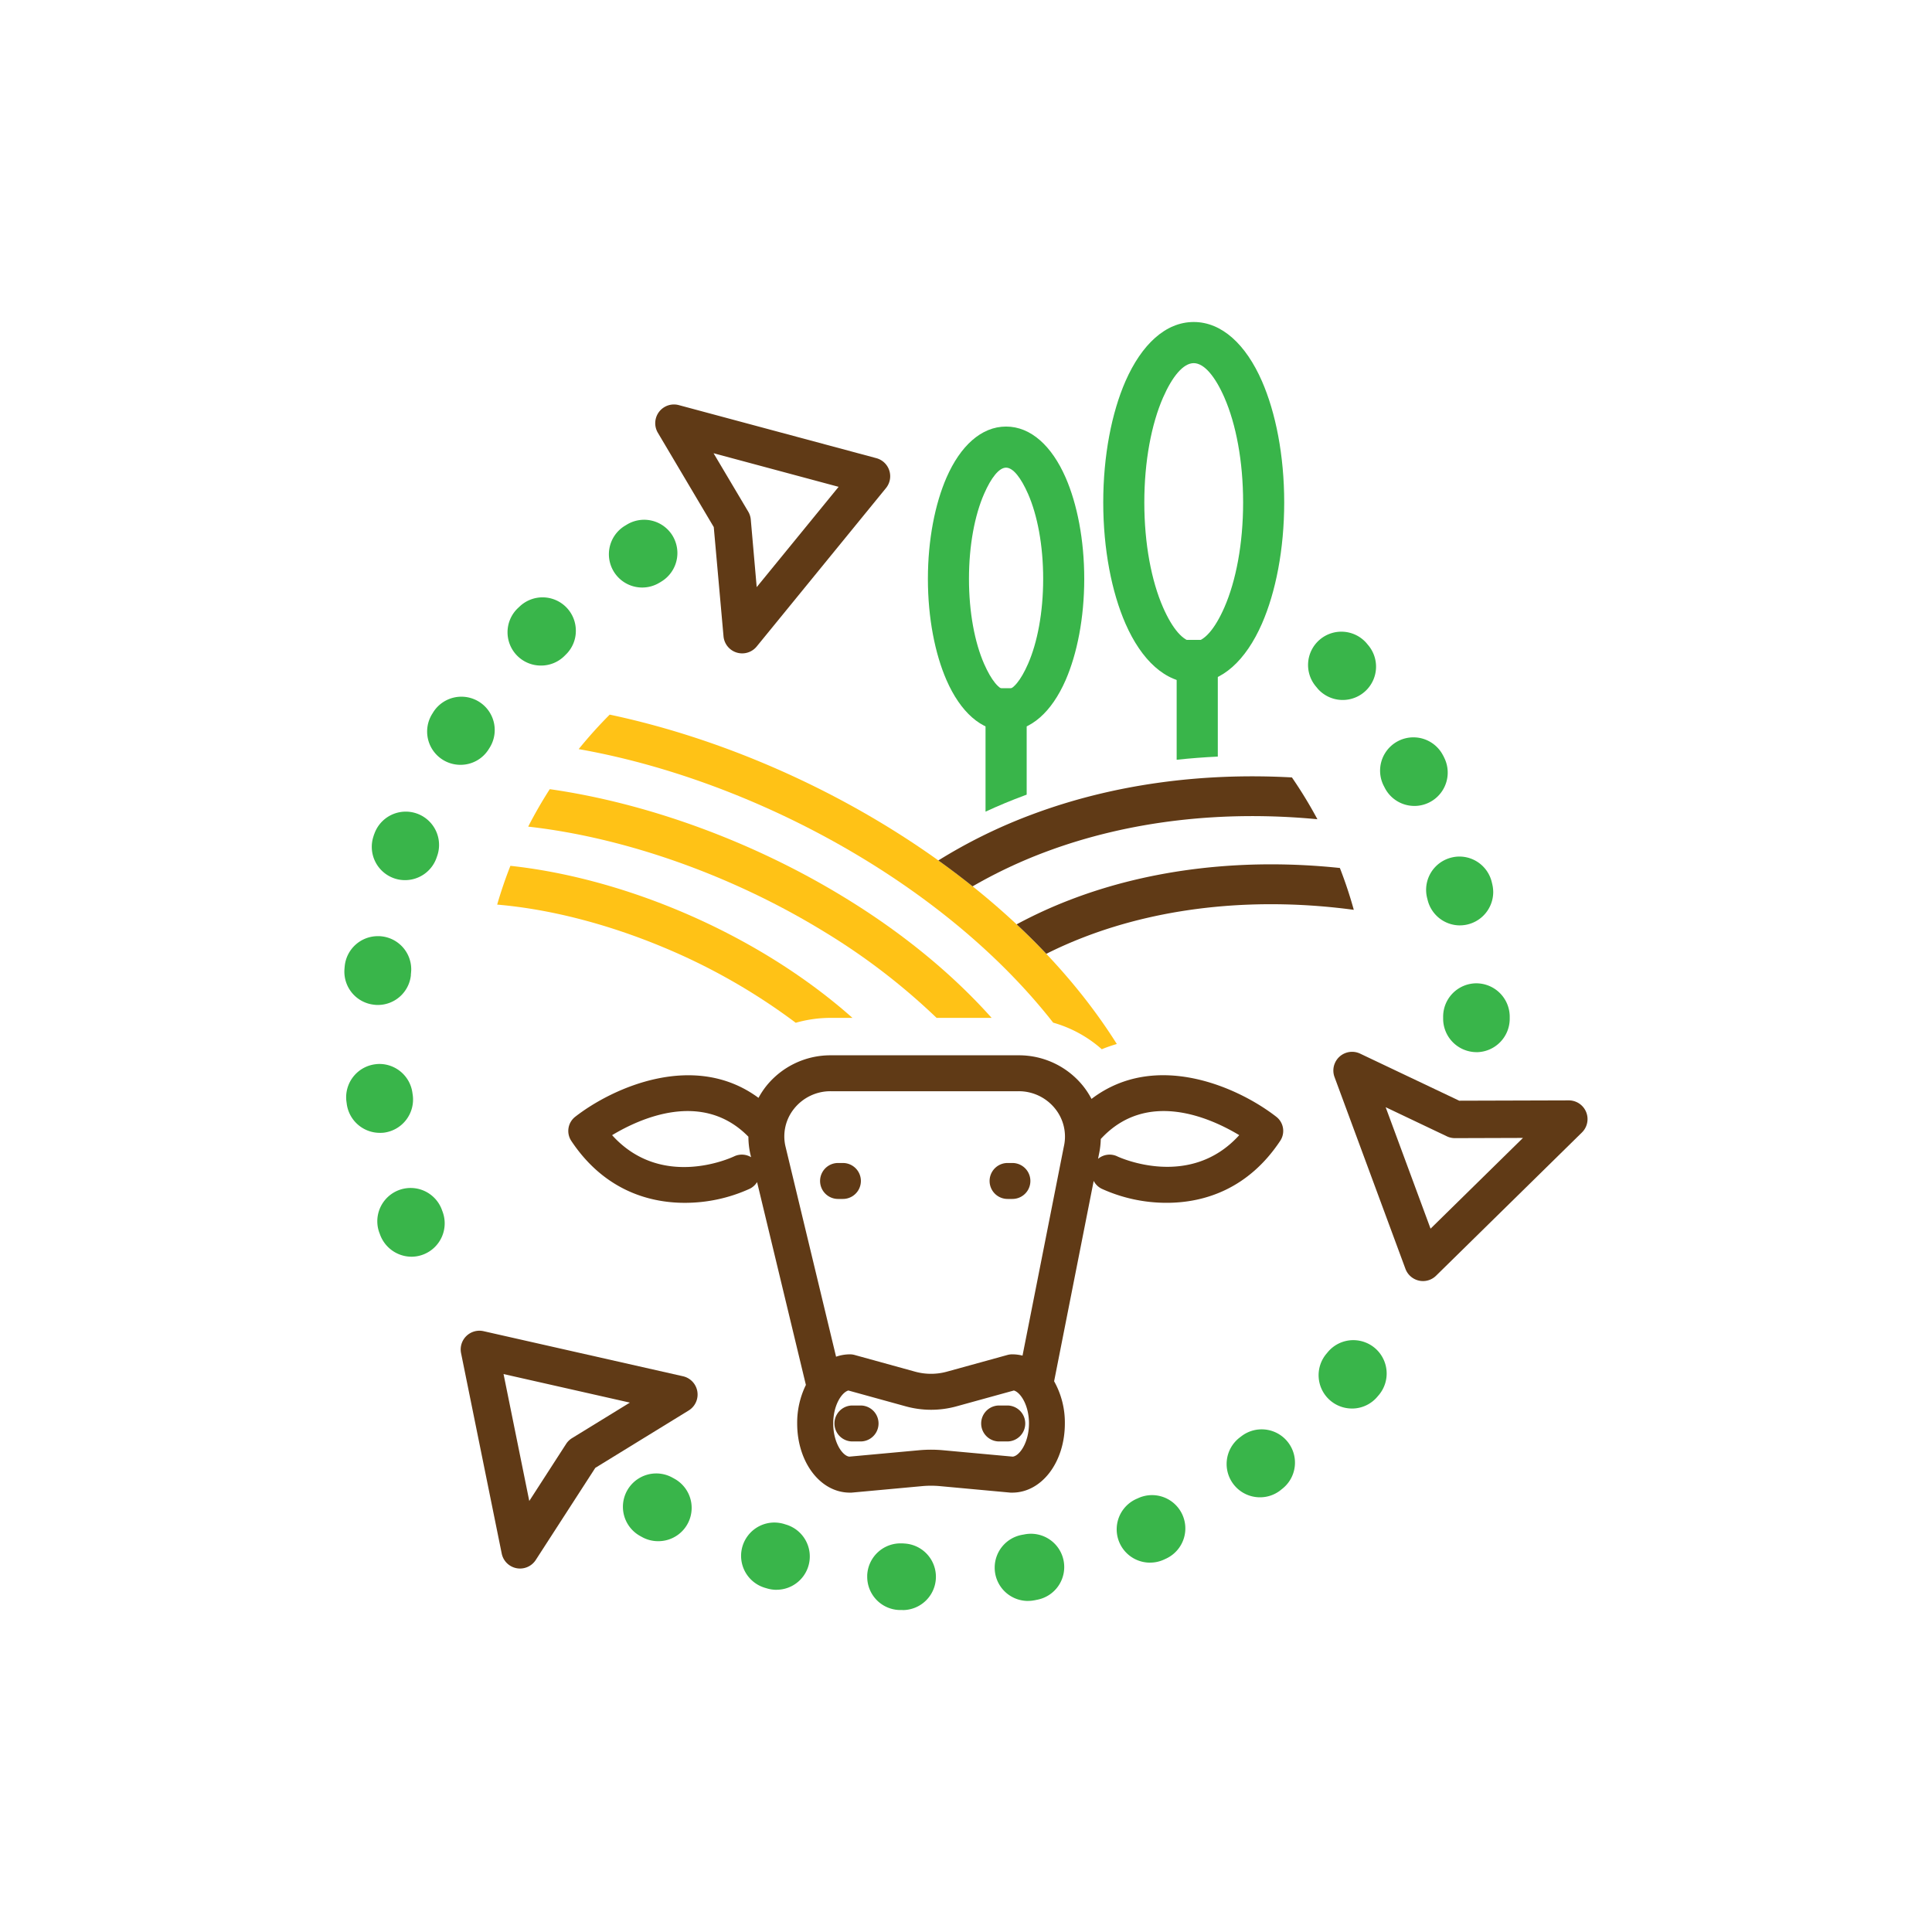 <svg id="Layer_1" data-name="Layer 1" xmlns="http://www.w3.org/2000/svg" viewBox="0 0 1080 1080"><defs><style>.cls-1{fill:#39b54a;}.cls-2{fill:#ffc216;}.cls-3{fill:#603a16;}</style></defs><title>ICONOS</title><path class="cls-1" d="M504.65,900a7.58,7.58,0,0,1-.83,0,5.09,5.09,0,0,1-.66,0c-.2,0-.4,0-.6,0h-.06a18.57,18.57,0,0,1-17.72-18.5v-1a18.63,18.63,0,0,1,19.47-17.73c.4,0,.8,0,1.17.06a18.62,18.62,0,0,1-.77,37.22Zm70-5.06h0a18.62,18.62,0,0,1-18.29-15.15,18.21,18.21,0,0,1-.32-3.54A18.63,18.63,0,0,1,571.22,858c.37-.06.78-.15,1.15-.2a18.61,18.61,0,1,1,7.09,36.53l-.52.11a6,6,0,0,1-.8.15A17.42,17.42,0,0,1,574.68,894.92Zm-140.61-6.23A18.77,18.77,0,0,1,429,888l-.86-.25-.4-.12h0a18.63,18.63,0,0,1,5.12-36.53,19.94,19.94,0,0,1,5.12.71l1.11.35a18.61,18.61,0,0,1-5,36.53Zm208.82-15.18a18.62,18.62,0,0,1-7.6-35.62l.25-.11c.29-.12.55-.23.83-.37a18.61,18.61,0,1,1,15.32,33.93l-1.17.54h0A18.39,18.39,0,0,1,642.89,873.51Zm-275-12h0a18.45,18.45,0,0,1-9-2.34c-.31-.17-.6-.32-.88-.49l-.26-.14A18.62,18.62,0,1,1,376,826.06l.12.08c.31.15.6.32.91.49a18.61,18.61,0,0,1-9.06,34.9ZM704.35,837A18.62,18.62,0,0,1,693,803.59h0l.4-.32.54-.4a18.61,18.61,0,0,1,26.1,3.41,18.6,18.6,0,0,1-3.4,26.09c-.34.26-.68.55-1,.81h0A18.48,18.48,0,0,1,704.35,837Zm51.37-49.63v0a18.63,18.63,0,0,1-14.38-30.45,5.2,5.2,0,0,0,.46-.57l.28-.31a18.55,18.55,0,0,1,14.47-6.89,18.76,18.76,0,0,1,11.72,4.17A18.68,18.68,0,0,1,771,779.55l-.34.4-.51.6A18.52,18.52,0,0,1,755.72,787.38ZM230,702.51a18.78,18.78,0,0,1-17.41-12v0c-.11-.32-.26-.66-.37-1,0-.06-.06-.15-.09-.2v0a18.62,18.62,0,1,1,34.82-13.21c.06.2.14.37.2.57l.2.52a18.65,18.65,0,0,1-10.69,24.07A18.4,18.4,0,0,1,230,702.51Zm-17.72-69.24a18.67,18.67,0,0,1-18.44-16.15c0-.23-.06-.46-.09-.66s-.05-.46-.08-.65a16.26,16.26,0,0,1-.17-2.38,18.62,18.62,0,0,1,16.2-18.49,16.87,16.87,0,0,1,2.43-.18A18.65,18.65,0,0,1,230.56,611c.06.4.12.77.17,1.15a18.67,18.67,0,0,1-16,21A18.79,18.79,0,0,1,212.27,633.27Zm613.06-45.11a18.71,18.71,0,0,1-18.61-18.38v-1.17A18.64,18.64,0,0,1,825,549.68h.32A18.71,18.71,0,0,1,843.94,568l0,1.32v.25a18.7,18.7,0,0,1-18.38,18.61ZM211.15,561.78a13.33,13.33,0,0,1-1.91-.12,18.58,18.58,0,0,1-16.64-20.38c0-.4.08-.8.11-1.23l0-.06s0,0,0,0a18.6,18.6,0,0,1,18.5-16.67c.66,0,1.34,0,2,.09A18.57,18.57,0,0,1,229.88,542c0,.62-.06,1.25-.12,1.88,0,.2,0,.4-.06.57s0,.41,0,.6A18.57,18.57,0,0,1,211.15,561.78ZM816.09,517.3h0a18.62,18.62,0,0,1-18-14.07l-.29-1.14a18.59,18.59,0,0,1,13.41-22.67,18.21,18.21,0,0,1,4.63-.6,18.62,18.62,0,0,1,18,14c.11.43.2.85.31,1.28a19.75,19.75,0,0,1,.57,4.66,18.68,18.68,0,0,1-18.61,18.53ZM226.44,492a18.23,18.23,0,0,1-6.05-1,18.63,18.63,0,0,1-11.55-23.67,8.58,8.58,0,0,1,.43-1.23v0a18.62,18.62,0,0,1,35.16,12.27,3.52,3.52,0,0,0-.2.6,1.92,1.92,0,0,0-.18.48A18.63,18.63,0,0,1,226.44,492Zm564.24-41.48a18.57,18.57,0,0,1-16.52-10l-.06-.12c-.17-.31-.31-.63-.49-.94a18.61,18.61,0,1,1,33-17.3c.15.26.29.52.43.78l.17.4s0,0,0,0a18.65,18.65,0,0,1-16.52,27.19ZM257.35,427.54A18.6,18.6,0,0,1,241.65,399l.18-.29c.17-.28.34-.54.51-.83a18.63,18.63,0,0,1,31.39,20.07c-.2.32-.43.66-.63,1A18.51,18.51,0,0,1,257.35,427.54ZM750.6,391.29a18.61,18.61,0,0,1-14.12-6.46l0-.06-.14-.14-.57-.69a18.62,18.62,0,0,1,28.13-24.41c.25.31.54.66.83,1l0,0a18.63,18.63,0,0,1-14.12,30.76ZM302.4,372.05h0a18.61,18.61,0,0,1-13-32l.54-.51.41-.38a18.61,18.61,0,0,1,31.55,13.47A18.36,18.36,0,0,1,316.21,366c-.26.29-.55.54-.83.83A18.52,18.52,0,0,1,302.4,372.05ZM359,328.43a18.61,18.61,0,0,1-9.6-34.56l1.14-.69a18.61,18.61,0,0,1,25.53,6.46,18.86,18.86,0,0,1,2.6,9.46,18.66,18.66,0,0,1-9.09,16.07,6.49,6.49,0,0,1-.6.37l-.4.23A18.59,18.59,0,0,1,359,328.43Z"/><path class="cls-2" d="M285.32,484q-4.19,10.61-7.4,21.68c29.19,2.5,61.07,10.67,92,23.49a342.15,342.15,0,0,1,74.91,42.57A70.91,70.91,0,0,1,464.37,569h12.16c-28.16-25-62.47-45.62-98.08-60.39C347.43,495.73,315.32,487.24,285.32,484Z"/><path class="cls-2" d="M504.19,467.2c-50.93-32.63-108.54-56.13-163.36-67.72a251.45,251.45,0,0,0-17.34,19.28c55.8,9.83,115.87,33.39,168.66,67.2,37.34,23.92,70.91,52.92,96.58,85.71a69.45,69.45,0,0,1,27.17,14.86,86.24,86.24,0,0,1,8.41-2.93C595.62,538,552.89,498.39,504.19,467.2Z"/><path class="cls-2" d="M554.33,569c-22.79-25.51-50.91-48.12-81.76-67-51.51-31.62-110.81-53.1-165.25-60.85q-6.51,10.14-12.06,20.94C349,468.11,409,489.08,461,521a361.43,361.43,0,0,1,62.56,48Z"/><path class="cls-3" d="M756.78,508.6A244.63,244.63,0,0,0,749,485.21c-52.15-5.5-105,0-151.52,18.07a256.29,256.29,0,0,0-29.18,13.44q8.6,8,16.59,16.47c6.69-3.36,13.58-6.41,20.62-9.14C651.65,506.15,704.69,501.59,756.78,508.6Z"/><path class="cls-3" d="M584.44,476.24c47.06-17.65,99.63-23.29,152-18.28a248.5,248.5,0,0,0-14.24-23.37C672,431.81,622,438.37,576.68,455.38A292.51,292.51,0,0,0,524.54,481c6.52,4.67,12.92,9.5,19.14,14.48A271.87,271.87,0,0,1,584.44,476.24Z"/><path class="cls-3" d="M713.44,624.27C692.22,607.76,646,587,610.16,614.3a45.05,45.05,0,0,0-4.59-7.08,46,46,0,0,0-36.15-17.3h-105a46,46,0,0,0-36.16,17.3,45.24,45.24,0,0,0-4.25,6.49c-35.69-26.35-81.41-5.82-102.45,10.56a10.05,10.05,0,0,0-2.2,13.5c17.68,26.57,42.07,34.62,63.44,34.62A87.37,87.37,0,0,0,419,664.57a9.9,9.9,0,0,0,4.21-3.77L450.5,774.19a48,48,0,0,0-4.87,21.54c0,21.68,12.94,38.66,29.45,38.66.3,0,.61,0,.92,0l39.41-3.63a54.74,54.74,0,0,1,10.08,0l39.41,3.63c.3,0,.61,0,.92,0,16.51,0,29.44-17,29.44-38.66a47.16,47.16,0,0,0-6-23.6l22.12-112a9.94,9.94,0,0,0,4.56,4.43,87.37,87.37,0,0,0,36.25,7.82c21.37,0,45.76-8,63.44-34.62A10,10,0,0,0,713.44,624.27ZM410.38,646.42c-1.76.83-40.62,18.75-68.21-11.86,15.79-9.51,50.59-25.27,76.19.86a45.73,45.73,0,0,0,1.12,9.89l.38,1.57A10,10,0,0,0,410.38,646.42ZM566.11,814.27l-38.79-3.56q-3.42-.32-6.87-.32c-2.3,0-4.6.11-6.88.32l-38.79,3.56c-3.71-.37-9-7.68-9-18.54,0-10.29,4.79-17.39,8.46-18.43l31.89,8.8a53.33,53.33,0,0,0,28.74,0l31.89-8.8c3.66,1,8.45,8.14,8.45,18.43C575.16,806.59,569.83,813.9,566.11,814.27ZM594.68,641,571.6,757.8a23.65,23.65,0,0,0-5.78-.72,10,10,0,0,0-2.67.36l-33.68,9.29a33.53,33.53,0,0,1-18.05,0l-33.67-9.29a10,10,0,0,0-2.67-.36,23.7,23.7,0,0,0-7.71,1.33L439.06,640.74a24.69,24.69,0,0,1,4.86-21A26,26,0,0,1,464.37,610h105a26,26,0,0,1,20.45,9.75A24.87,24.87,0,0,1,594.68,641Zm29.88,5.41a10,10,0,0,0-10.74,1.39l.52-2.63a46,46,0,0,0,1-8.46c25.69-27.93,61.36-11.82,77.4-2.16C665.31,664.89,626.3,647.23,624.56,646.42Z"/><path class="cls-3" d="M471.19,650.12h-2.71a10,10,0,0,0,0,20.1h2.71a10,10,0,1,0,0-20.1Z"/><path class="cls-3" d="M565.94,650.12h-2.7a10,10,0,1,0,0,20.1h2.7a10.05,10.05,0,1,0,0-20.1Z"/><path class="cls-3" d="M481.06,785.68h-4.55a10.05,10.05,0,0,0,0,20.1h4.55a10.05,10.05,0,0,0,0-20.1Z"/><path class="cls-3" d="M558.53,785.68a10.05,10.05,0,1,0,0,20.1h4.54a10.05,10.05,0,0,0,0-20.1Z"/><path class="cls-1" d="M657.76,424.71v-67h23v65.23Q669.21,423.48,657.76,424.71Z"/><path class="cls-1" d="M667.3,180c15.77,0,29.2,12.64,38.14,33.08,7.68,17.57,12.44,41.55,12.44,67.77s-4.76,50.2-12.44,67.77c-8.94,20.44-22.37,33.08-38.14,33.08s-29.2-12.64-38.15-33.08c-7.68-17.57-12.43-41.55-12.43-67.77s4.75-50.2,12.43-67.77c9-20.44,22.37-33.08,38.15-33.08Zm17.15,42.23C679.24,210.35,673.11,203,667.3,203s-11.95,7.37-17.16,19.27c-6.46,14.78-10.46,35.49-10.46,58.62s4,43.84,10.46,58.62c5.21,11.9,11.34,19.27,17.16,19.27s11.94-7.37,17.15-19.27c6.46-14.78,10.46-35.49,10.46-58.62S690.91,237,684.45,222.25Z"/><path class="cls-1" d="M550.92,453.72v-69h23v59.49l-1.24.46Q561.62,448.77,550.92,453.72Z"/><path class="cls-1" d="M562.4,238.45c13.88,0,25.58,10.89,33.28,28.48,6.44,14.72,10.42,34.77,10.42,56.65s-4,41.93-10.42,56.65c-7.7,17.6-19.4,28.48-33.28,28.48s-25.58-10.88-33.28-28.48c-6.44-14.72-10.42-34.76-10.42-56.65s4-41.93,10.42-56.65c7.7-17.59,19.4-28.48,33.28-28.48Zm12.29,37.63c-4-9.06-8.37-14.66-12.29-14.66s-8.33,5.6-12.29,14.66c-5.22,11.94-8.45,28.71-8.45,47.5s3.23,35.57,8.45,47.5c4,9.06,8.37,14.67,12.29,14.67s8.32-5.61,12.29-14.67c5.22-11.93,8.45-28.71,8.45-47.5S579.91,288,574.69,276.08Z"/><path class="cls-3" d="M414.88,365.24a10.47,10.47,0,0,1-10.43-9.55L399,294.64l-31.25-52.72a10.47,10.47,0,0,1,11.72-15.46l110.39,29.65a10.47,10.47,0,0,1,5.4,16.74L423,361.39A10.46,10.46,0,0,1,414.88,365.24Zm-16-111.88L418.26,286a10.52,10.52,0,0,1,1.43,4.42L423,328.21l45.79-56.07Z"/><path class="cls-3" d="M795.47,716.13a10.35,10.35,0,0,1-2.28-.26,10.48,10.48,0,0,1-7.54-6.59L746,602.06A10.47,10.47,0,0,1,760.35,589l55.36,26.3,61.29-.18h0A10.47,10.47,0,0,1,884.37,633l-81.56,80.09A10.45,10.45,0,0,1,795.47,716.13Zm-20.88-97.2,25.1,67.9,51.65-50.72-38,.12h0a10.42,10.42,0,0,1-4.49-1Z"/><path class="cls-3" d="M290.72,876.82a10.69,10.69,0,0,1-1.94-.18,10.46,10.46,0,0,1-8.32-8.21l-22.72-112a10.47,10.47,0,0,1,12.58-12.29l111.49,25.2A10.47,10.47,0,0,1,385,788.45l-52.22,32.09L299.52,872A10.48,10.48,0,0,1,290.72,876.82Zm-9.23-108.71,14.38,70.95,20.58-31.88a10.41,10.41,0,0,1,3.32-3.25l32.33-19.86Z"/></svg>